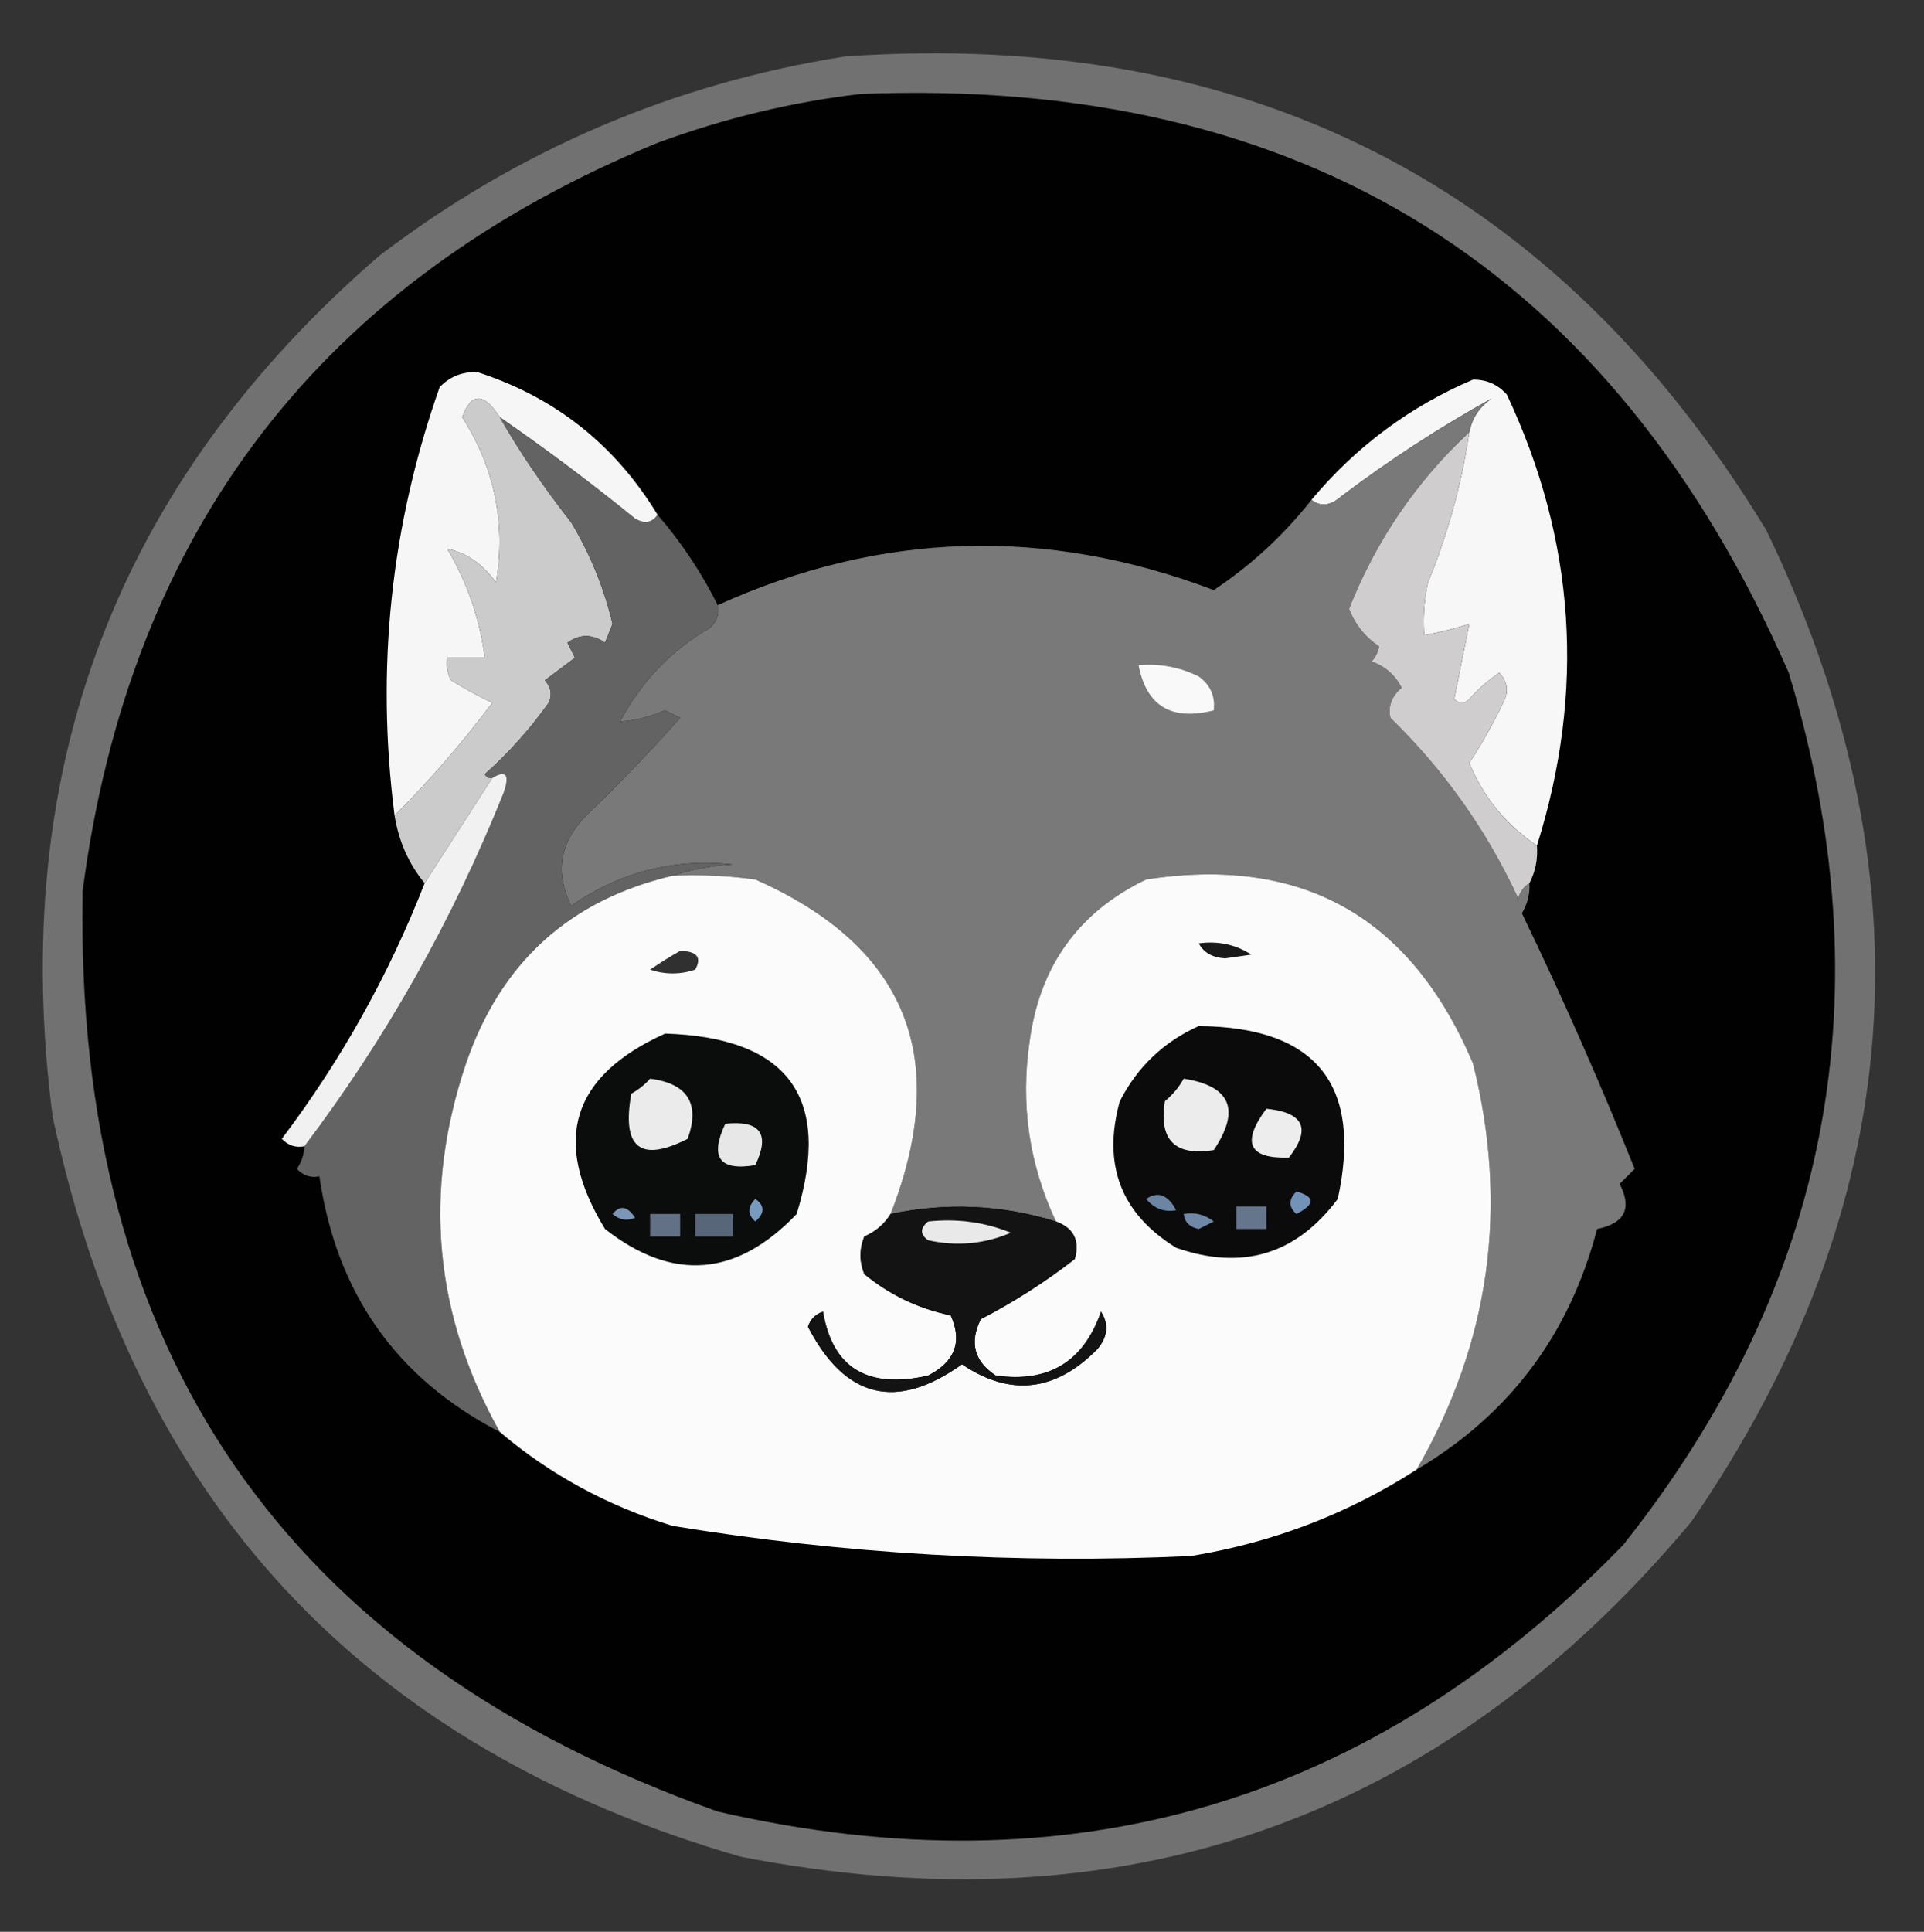 <?xml version="1.0" encoding="UTF-8"?>
<!DOCTYPE svg PUBLIC "-//W3C//DTD SVG 1.1//EN" "http://www.w3.org/Graphics/SVG/1.1/DTD/svg11.dtd">
<svg xmlns="http://www.w3.org/2000/svg" version="1.1" width="256px" height="257px" style="shape-rendering:geometricPrecision; text-rendering:geometricPrecision; image-rendering:optimizeQuality; fill-rule:evenodd; clip-rule:evenodd" xmlns:xlink="http://www.w3.org/1999/xlink">
<rect width="100%" height="100%" fill="#333333" stroke="none"/>
<g><path style="opacity:0.851" fill="#7c7c7c" d="M 112.5,7.5 C 166.35,3.838 207.184,24.838 235,70.5C 257.224,116.519 253.891,160.519 225,202.5C 191.762,242.138 149.595,256.971 98.5,247C 48.302,232.468 17.802,199.635 7,148.5C 1.029,102.395 15.529,64.228 50.5,34C 68.976,19.926 89.643,11.092 112.5,7.5 Z"/></g>
<g><path style="opacity:1" fill="#010101" d="M 114.5,12.5 C 173.339,10.155 214.506,35.821 238,89.5C 250.902,132.096 243.569,170.762 216,205.5C 182.565,239.976 142.398,251.81 95.5,241C 38.017,220.573 9.851,179.739 11,118.5C 17.28,70.554 42.78,37.387 87.5,19C 96.38,15.73 105.38,13.563 114.5,12.5 Z"/></g>
<g><path style="opacity:1" fill="#f6f6f6" d="M 87.5,68.5 C 86.749,69.573 85.749,69.74 84.5,69C 78.649,64.248 72.649,59.748 66.5,55.5C 64.365,52.201 62.698,52.201 61.5,55.5C 65.814,62.271 67.314,69.605 66,77.5C 64.26,75.046 62.093,73.546 59.5,73C 62.177,77.513 63.843,82.346 64.5,87.5C 62.833,87.5 61.167,87.5 59.5,87.5C 59.35,88.552 59.517,89.552 60,90.5C 61.78,91.594 63.614,92.594 65.5,93.5C 61.488,98.84 57.155,103.84 52.5,108.5C 49.99,88.93 51.99,69.93 58.5,51.5C 59.852,50.104 61.519,49.437 63.5,49.5C 73.833,52.828 81.833,59.161 87.5,68.5 Z"/></g>
<g><path style="opacity:1" fill="#f7f7f7" d="M 204.5,112.5 C 200.387,109.722 197.387,106.056 195.5,101.5C 197.162,98.985 198.662,96.318 200,93.5C 200.781,92.056 200.614,90.723 199.5,89.5C 198.019,90.48 196.685,91.647 195.5,93C 194.833,93.667 194.167,93.667 193.5,93C 194.167,89.667 194.833,86.333 195.5,83C 193.65,83.595 191.65,84.095 189.5,84.5C 189.337,82.143 189.503,79.81 190,77.5C 192.657,71.041 194.491,64.374 195.5,57.5C 195.859,55.629 196.859,54.129 198.5,53C 191.681,56.766 185.015,61.099 178.5,66C 177.054,67.298 175.721,67.465 174.5,66.5C 180.396,59.434 187.563,54.101 196,50.5C 197.812,50.493 199.312,51.16 200.5,52.5C 209.628,71.926 210.962,91.926 204.5,112.5 Z"/></g>
<g><path style="opacity:1" fill="#cccbcb" d="M 66.5,55.5 C 69.071,60.025 72.237,64.692 76,69.5C 78.532,73.728 80.365,78.228 81.5,83C 81.167,83.833 80.833,84.667 80.5,85.5C 78.802,84.319 77.135,84.319 75.5,85.5C 75.833,86.167 76.167,86.833 76.5,87.5C 75.167,88.5 73.833,89.5 72.5,90.5C 73.326,91.451 73.492,92.451 73,93.5C 70.537,96.965 67.704,100.131 64.5,103C 64.728,103.399 65.062,103.565 65.5,103.5C 62.486,108.203 59.486,112.87 56.5,117.5C 54.393,114.943 53.059,111.943 52.5,108.5C 57.155,103.84 61.488,98.84 65.5,93.5C 63.614,92.594 61.78,91.594 60,90.5C 59.517,89.552 59.35,88.552 59.5,87.5C 61.167,87.5 62.833,87.5 64.5,87.5C 63.843,82.346 62.177,77.513 59.5,73C 62.093,73.546 64.26,75.046 66,77.5C 67.314,69.605 65.814,62.271 61.5,55.5C 62.698,52.201 64.365,52.201 66.5,55.5 Z"/></g>
<g><path style="opacity:1" fill="#797979" d="M 195.5,57.5 C 188.409,64.099 183.075,71.933 179.5,81C 180.308,83.075 181.642,84.742 183.5,86C 183.355,86.772 183.022,87.439 182.5,88C 184.303,88.637 185.636,89.803 186.5,91.5C 185.167,92.62 184.667,93.953 185,95.5C 192.141,102.446 197.808,110.446 202,119.5C 202.278,118.584 202.778,117.918 203.5,117.5C 203.579,118.93 203.246,120.264 202.5,121.5C 207.889,132.667 212.889,144.001 217.5,155.5C 216.833,156.167 216.167,156.833 215.5,157.5C 217.187,160.753 216.187,162.753 212.5,163.5C 208.837,177.524 200.837,188.191 188.5,195.5C 198.268,178.551 200.768,160.551 196,141.5C 187.746,121.962 173.246,113.795 152.5,117C 143.518,121.329 138.351,128.496 137,138.5C 135.758,146.883 136.925,154.883 140.5,162.5C 133.287,160.271 125.954,159.938 118.5,161.5C 126.623,140.752 120.623,125.919 100.5,117C 96.848,116.501 93.182,116.335 89.5,116.5C 91.969,115.683 94.635,115.183 97.5,115C 89.679,114.161 82.512,115.994 76,120.5C 73.817,116.075 74.484,112.075 78,108.5C 82.376,104.292 86.543,99.959 90.5,95.5C 89.833,95.167 89.167,94.833 88.5,94.5C 86.49,95.362 84.49,95.862 82.5,96C 85.308,90.692 89.308,86.525 94.5,83.5C 95.386,82.675 95.719,81.675 95.5,80.5C 117.175,70.694 139.175,70.027 161.5,78.5C 166.479,75.187 170.812,71.187 174.5,66.5C 175.721,67.465 177.054,67.298 178.5,66C 185.015,61.099 191.681,56.766 198.5,53C 196.859,54.129 195.859,55.629 195.5,57.5 Z"/></g>
<g><path style="opacity:1" fill="#cfcdcd" d="M 195.5,57.5 C 194.491,64.374 192.657,71.041 190,77.5C 189.503,79.81 189.337,82.143 189.5,84.5C 191.65,84.095 193.65,83.595 195.5,83C 194.833,86.333 194.167,89.667 193.5,93C 194.167,93.667 194.833,93.667 195.5,93C 196.685,91.647 198.019,90.48 199.5,89.5C 200.614,90.723 200.781,92.056 200,93.5C 198.662,96.318 197.162,98.985 195.5,101.5C 197.387,106.056 200.387,109.722 204.5,112.5C 204.634,114.292 204.301,115.958 203.5,117.5C 202.778,117.918 202.278,118.584 202,119.5C 197.808,110.446 192.141,102.446 185,95.5C 184.667,93.953 185.167,92.62 186.5,91.5C 185.636,89.803 184.303,88.637 182.5,88C 183.022,87.439 183.355,86.772 183.5,86C 181.642,84.742 180.308,83.075 179.5,81C 183.075,71.933 188.409,64.099 195.5,57.5 Z"/></g>
<g><path style="opacity:1" fill="#636363" d="M 66.5,55.5 C 72.649,59.748 78.649,64.248 84.5,69C 85.749,69.74 86.749,69.573 87.5,68.5C 90.663,72.156 93.329,76.156 95.5,80.5C 95.719,81.675 95.386,82.675 94.5,83.5C 89.308,86.525 85.308,90.692 82.5,96C 84.49,95.862 86.49,95.362 88.5,94.5C 89.167,94.833 89.833,95.167 90.5,95.5C 86.543,99.959 82.376,104.292 78,108.5C 74.484,112.075 73.817,116.075 76,120.5C 82.512,115.994 89.679,114.161 97.5,115C 94.635,115.183 91.969,115.683 89.5,116.5C 75.758,119.739 66.592,128.073 62,141.5C 56.251,158.534 57.751,174.867 66.5,190.5C 52.767,183.401 44.767,172.068 42.5,156.5C 41.325,156.719 40.325,156.386 39.5,155.5C 40.127,154.583 40.461,153.583 40.5,152.5C 51.349,138.153 60.182,122.486 67,105.5C 67.853,103.052 67.353,102.386 65.5,103.5C 65.062,103.565 64.728,103.399 64.5,103C 67.704,100.131 70.537,96.965 73,93.5C 73.492,92.451 73.326,91.451 72.5,90.5C 73.833,89.5 75.167,88.5 76.5,87.5C 76.167,86.833 75.833,86.167 75.5,85.5C 77.135,84.319 78.802,84.319 80.5,85.5C 80.833,84.667 81.167,83.833 81.5,83C 80.365,78.228 78.532,73.728 76,69.5C 72.237,64.692 69.071,60.025 66.5,55.5 Z"/></g>
<g><path style="opacity:1" fill="#f9f9f9" d="M 151.5,88.5 C 154.32,88.248 156.986,88.748 159.5,90C 161.037,91.11 161.703,92.61 161.5,94.5C 155.881,95.937 152.548,93.937 151.5,88.5 Z"/></g>
<g><path style="opacity:1" fill="#f1f1f1" d="M 40.5,152.5 C 39.325,152.719 38.325,152.386 37.5,151.5C 45.378,141.081 51.712,129.748 56.5,117.5C 59.486,112.87 62.486,108.203 65.5,103.5C 67.353,102.386 67.853,103.052 67,105.5C 60.182,122.486 51.349,138.153 40.5,152.5 Z"/></g>
<g><path style="opacity:1" fill="#fbfbfb" d="M 188.5,195.5 C 179.385,201.376 169.385,205.209 158.5,207C 135.343,208.08 112.343,206.746 89.5,203C 80.875,200.358 73.208,196.192 66.5,190.5C 57.751,174.867 56.251,158.534 62,141.5C 66.592,128.073 75.758,119.739 89.5,116.5C 93.182,116.335 96.848,116.501 100.5,117C 120.623,125.919 126.623,140.752 118.5,161.5C 117.685,162.837 116.518,163.837 115,164.5C 114.333,166.167 114.333,167.833 115,169.5C 118.361,172.263 122.195,174.097 126.5,175C 128.077,178.482 127.077,181.148 123.5,183C 115.439,184.836 110.773,182.003 109.5,174.5C 108.5,174.833 107.833,175.5 107.5,176.5C 112.448,186.063 119.281,187.73 128,181.5C 134.406,185.826 140.406,185.159 146,179.5C 147.401,177.854 147.568,176.187 146.5,174.5C 144.191,181.157 139.524,183.99 132.5,183C 129.621,181.112 128.955,178.612 130.5,175.5C 134.921,173.208 139.088,170.541 143,167.5C 143.706,165.045 142.873,163.378 140.5,162.5C 136.925,154.883 135.758,146.883 137,138.5C 138.351,128.496 143.518,121.329 152.5,117C 173.246,113.795 187.746,121.962 196,141.5C 200.768,160.551 198.268,178.551 188.5,195.5 Z"/></g>
<g><path style="opacity:1" fill="#191919" d="M 159.5,125.5 C 162.073,125.148 164.406,125.648 166.5,127C 165.333,127.167 164.167,127.333 163,127.5C 161.319,127.392 160.152,126.725 159.5,125.5 Z"/></g>
<g><path style="opacity:1" fill="#303030" d="M 90.5,126.5 C 92.745,126.541 93.412,127.375 92.5,129C 90.5,129.667 88.5,129.667 86.5,129C 87.858,128.066 89.192,127.232 90.5,126.5 Z"/></g>
<g><path style="opacity:1" fill="#0b0b0c" d="M 159.5,136.5 C 175.144,136.638 181.311,144.304 178,159.5C 172.467,166.899 165.3,169.066 156.5,166C 149.156,161.464 146.656,154.964 149,146.5C 151.354,141.916 154.854,138.583 159.5,136.5 Z"/></g>
<g><path style="opacity:1" fill="#0b0c0c" d="M 88.5,137.5 C 104.913,138.032 110.746,146.032 106,161.5C 98.002,169.885 89.502,170.551 80.5,163.5C 73.354,151.796 76.02,143.13 88.5,137.5 Z"/></g>
<g><path style="opacity:1" fill="#ebebeb" d="M 86.5,143.5 C 91.5,144.155 93.167,146.822 91.5,151.5C 85.196,154.712 82.696,152.712 84,145.5C 84.995,144.934 85.828,144.267 86.5,143.5 Z"/></g>
<g><path style="opacity:1" fill="#ececec" d="M 157.5,143.5 C 163.758,144.477 165.091,147.644 161.5,153C 156.333,153.833 154.167,151.667 155,146.5C 156.045,145.627 156.878,144.627 157.5,143.5 Z"/></g>
<g><path style="opacity:1" fill="#ededed" d="M 168.5,147.5 C 173.493,147.997 174.493,150.164 171.5,154C 166.148,154.175 165.148,152.009 168.5,147.5 Z"/></g>
<g><path style="opacity:1" fill="#e7e7e7" d="M 96.5,149.5 C 101.159,149.015 102.492,150.848 100.5,155C 95.728,155.81 94.395,153.977 96.5,149.5 Z"/></g>
<g><path style="opacity:1" fill="#6b85a3" d="M 152.5,159.5 C 154.07,158.441 155.403,158.941 156.5,161C 154.934,161.3 153.601,160.8 152.5,159.5 Z"/></g>
<g><path style="opacity:1" fill="#7392b8" d="M 172.5,158.5 C 175.012,159.216 175.012,160.216 172.5,161.5C 171.438,160.575 171.438,159.575 172.5,158.5 Z"/></g>
<g><path style="opacity:1" fill="#799abf" d="M 100.5,159.5 C 101.776,160.386 101.776,161.386 100.5,162.5C 99.438,161.575 99.438,160.575 100.5,159.5 Z"/></g>
<g><path style="opacity:1" fill="#131313" d="M 140.5,162.5 C 142.873,163.378 143.706,165.045 143,167.5C 139.088,170.541 134.921,173.208 130.5,175.5C 128.955,178.612 129.621,181.112 132.5,183C 139.524,183.99 144.191,181.157 146.5,174.5C 147.568,176.187 147.401,177.854 146,179.5C 140.406,185.159 134.406,185.826 128,181.5C 119.281,187.73 112.448,186.063 107.5,176.5C 107.833,175.5 108.5,174.833 109.5,174.5C 110.773,182.003 115.439,184.836 123.5,183C 127.077,181.148 128.077,178.482 126.5,175C 122.195,174.097 118.361,172.263 115,169.5C 114.333,167.833 114.333,166.167 115,164.5C 116.518,163.837 117.685,162.837 118.5,161.5C 125.954,159.938 133.287,160.271 140.5,162.5 Z"/></g>
<g><path style="opacity:1" fill="#7c96b6" d="M 81.5,161.5 C 82.497,160.287 83.497,160.454 84.5,162C 83.423,162.47 82.423,162.303 81.5,161.5 Z"/></g>
<g><path style="opacity:1" fill="#627186" d="M 86.5,161.5 C 87.833,161.5 89.167,161.5 90.5,161.5C 90.5,162.5 90.5,163.5 90.5,164.5C 89.167,164.5 87.833,164.5 86.5,164.5C 86.5,163.5 86.5,162.5 86.5,161.5 Z"/></g>
<g><path style="opacity:1" fill="#e9e9e9" d="M 123.5,162.5 C 127.375,162.085 131.042,162.585 134.5,164C 130.961,165.504 127.295,165.837 123.5,165C 122.402,164.23 122.402,163.397 123.5,162.5 Z"/></g>
<g><path style="opacity:1" fill="#7088a8" d="M 157.5,161.5 C 158.978,161.238 160.311,161.571 161.5,162.5C 160.833,162.833 160.167,163.167 159.5,163.5C 158.287,163.253 157.62,162.586 157.5,161.5 Z"/></g>
<g><path style="opacity:1" fill="#64758c" d="M 164.5,160.5 C 165.833,160.5 167.167,160.5 168.5,160.5C 168.5,161.5 168.5,162.5 168.5,163.5C 167.167,163.5 165.833,163.5 164.5,163.5C 164.5,162.5 164.5,161.5 164.5,160.5 Z"/></g>
<g><path style="opacity:1" fill="#576679" d="M 92.5,161.5 C 94.167,161.5 95.833,161.5 97.5,161.5C 97.5,162.5 97.5,163.5 97.5,164.5C 95.833,164.5 94.167,164.5 92.5,164.5C 92.5,163.5 92.5,162.5 92.5,161.5 Z"/></g>
</svg>
